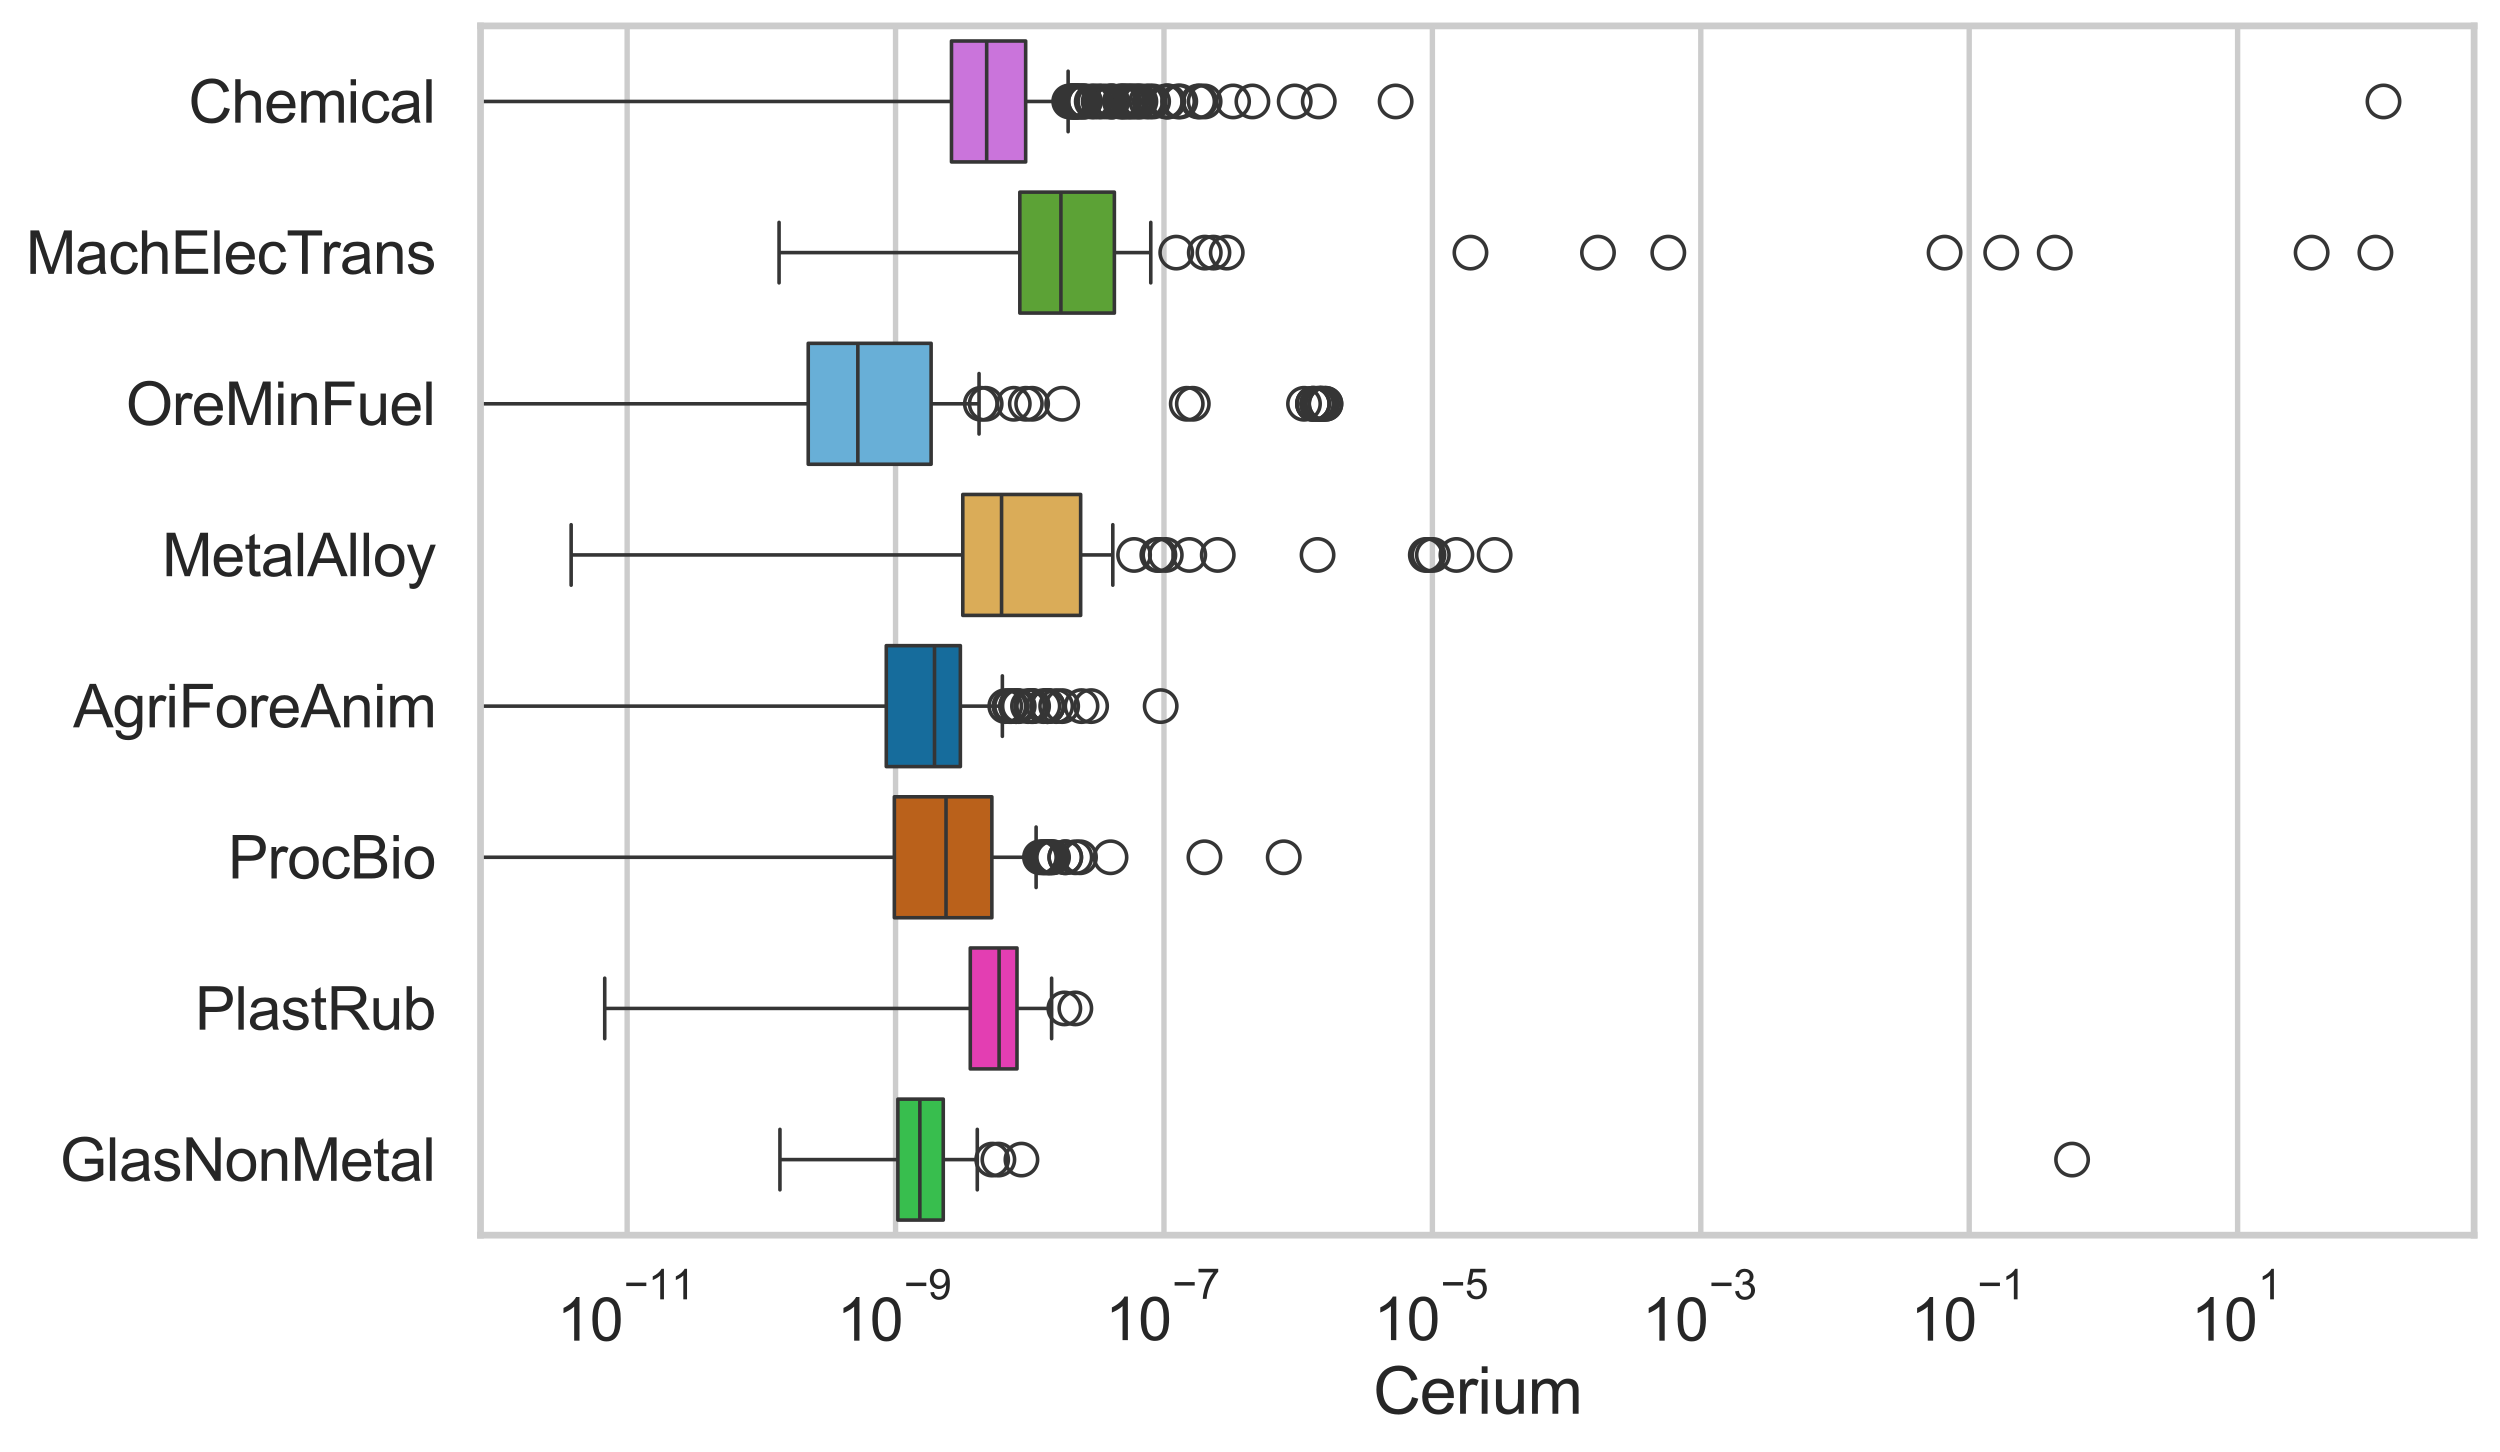 <?xml version="1.0" encoding="utf-8" standalone="no"?>
<!DOCTYPE svg PUBLIC "-//W3C//DTD SVG 1.1//EN"
  "http://www.w3.org/Graphics/SVG/1.1/DTD/svg11.dtd">
<svg xmlns:xlink="http://www.w3.org/1999/xlink" width="695.577pt" height="404.121pt" viewBox="0 0 695.577 404.121" xmlns="http://www.w3.org/2000/svg" version="1.1">
 <defs>
  <style type="text/css">*{stroke-linejoin: round; stroke-linecap: butt}</style>
 </defs>
 <g id="figure_1">
  <g id="patch_1">
   <path d="M 0 404.121 
L 695.577 404.121 
L 695.577 0 
L 0 0 
z
" style="fill: #ffffff"/>
  </g>
  <g id="axes_1">
   <g id="patch_2">
    <path d="M 133.697 343.665 
L 688.377 343.665 
L 688.377 7.2 
L 133.697 7.2 
z
" style="fill: #ffffff"/>
   </g>
   <g id="matplotlib.axis_1">
    <g id="xtick_1">
     <g id="line2d_1">
      <path d="M 174.492 343.665 
L 174.492 7.2 
" clip-path="url(#p39784af6eb)" style="fill: none; stroke: #cccccc; stroke-width: 1.5; stroke-linecap: round"/>
     </g>
     <g id="text_1">
      <!-- $\mathdefault{10^{-11}}$ -->
      <g style="fill: #262626" transform="translate(154.939 373.18) scale(0.165 -0.165)">
       <defs>
        <path id="ArialMT-31" d="M 2384 0 
L 1822 0 
L 1822 3584 
Q 1619 3391 1289 3197 
Q 959 3003 697 2906 
L 697 3450 
Q 1169 3672 1522 3987 
Q 1875 4303 2022 4600 
L 2384 4600 
L 2384 0 
z
" transform="scale(0.016)"/>
        <path id="ArialMT-30" d="M 266 2259 
Q 266 3072 433 3567 
Q 600 4063 929 4331 
Q 1259 4600 1759 4600 
Q 2128 4600 2406 4451 
Q 2684 4303 2865 4023 
Q 3047 3744 3150 3342 
Q 3253 2941 3253 2259 
Q 3253 1453 3087 958 
Q 2922 463 2592 192 
Q 2263 -78 1759 -78 
Q 1097 -78 719 397 
Q 266 969 266 2259 
z
M 844 2259 
Q 844 1131 1108 757 
Q 1372 384 1759 384 
Q 2147 384 2411 759 
Q 2675 1134 2675 2259 
Q 2675 3391 2411 3762 
Q 2147 4134 1753 4134 
Q 1366 4134 1134 3806 
Q 844 3388 844 2259 
z
" transform="scale(0.016)"/>
        <path id="ArialMT-2212" d="M 3381 1997 
L 356 1997 
L 356 2522 
L 3381 2522 
L 3381 1997 
z
" transform="scale(0.016)"/>
       </defs>
       <use xlink:href="#ArialMT-31" transform="translate(0 0.994)"/>
       <use xlink:href="#ArialMT-30" transform="translate(55.615 0.994)"/>
       <use xlink:href="#ArialMT-2212" transform="translate(112.973 70.688) scale(0.7)"/>
       <use xlink:href="#ArialMT-31" transform="translate(153.852 70.688) scale(0.7)"/>
       <use xlink:href="#ArialMT-31" transform="translate(192.782 70.688) scale(0.7)"/>
      </g>
     </g>
    </g>
    <g id="xtick_2">
     <g id="line2d_2">
      <path d="M 249.172 343.665 
L 249.172 7.2 
" clip-path="url(#p39784af6eb)" style="fill: none; stroke: #cccccc; stroke-width: 1.5; stroke-linecap: round"/>
     </g>
     <g id="text_2">
      <!-- $\mathdefault{10^{-9}}$ -->
      <g style="fill: #262626" transform="translate(232.837 373.18) scale(0.165 -0.165)">
       <defs>
        <path id="ArialMT-39" d="M 350 1059 
L 891 1109 
Q 959 728 1153 556 
Q 1347 384 1650 384 
Q 1909 384 2104 503 
Q 2300 622 2425 820 
Q 2550 1019 2634 1356 
Q 2719 1694 2719 2044 
Q 2719 2081 2716 2156 
Q 2547 1888 2255 1720 
Q 1963 1553 1622 1553 
Q 1053 1553 659 1965 
Q 266 2378 266 3053 
Q 266 3750 677 4175 
Q 1088 4600 1706 4600 
Q 2153 4600 2523 4359 
Q 2894 4119 3086 3673 
Q 3278 3228 3278 2384 
Q 3278 1506 3087 986 
Q 2897 466 2520 194 
Q 2144 -78 1638 -78 
Q 1100 -78 759 220 
Q 419 519 350 1059 
z
M 2653 3081 
Q 2653 3566 2395 3850 
Q 2138 4134 1775 4134 
Q 1400 4134 1122 3828 
Q 844 3522 844 3034 
Q 844 2597 1108 2323 
Q 1372 2050 1759 2050 
Q 2150 2050 2401 2323 
Q 2653 2597 2653 3081 
z
" transform="scale(0.016)"/>
       </defs>
       <use xlink:href="#ArialMT-31" transform="translate(0 0.994)"/>
       <use xlink:href="#ArialMT-30" transform="translate(55.615 0.994)"/>
       <use xlink:href="#ArialMT-2212" transform="translate(112.973 70.688) scale(0.7)"/>
       <use xlink:href="#ArialMT-39" transform="translate(153.852 70.688) scale(0.7)"/>
      </g>
     </g>
    </g>
    <g id="xtick_3">
     <g id="line2d_3">
      <path d="M 323.852 343.665 
L 323.852 7.2 
" clip-path="url(#p39784af6eb)" style="fill: none; stroke: #cccccc; stroke-width: 1.5; stroke-linecap: round"/>
     </g>
     <g id="text_3">
      <!-- $\mathdefault{10^{-7}}$ -->
      <g style="fill: #262626" transform="translate(307.517 373.015) scale(0.165 -0.165)">
       <defs>
        <path id="ArialMT-37" d="M 303 3981 
L 303 4522 
L 3269 4522 
L 3269 4084 
Q 2831 3619 2401 2847 
Q 1972 2075 1738 1259 
Q 1569 684 1522 0 
L 944 0 
Q 953 541 1156 1306 
Q 1359 2072 1739 2783 
Q 2119 3494 2547 3981 
L 303 3981 
z
" transform="scale(0.016)"/>
       </defs>
       <use xlink:href="#ArialMT-31" transform="translate(0 0.847)"/>
       <use xlink:href="#ArialMT-30" transform="translate(55.615 0.847)"/>
       <use xlink:href="#ArialMT-2212" transform="translate(112.973 70.541) scale(0.7)"/>
       <use xlink:href="#ArialMT-37" transform="translate(153.852 70.541) scale(0.7)"/>
      </g>
     </g>
    </g>
    <g id="xtick_4">
     <g id="line2d_4">
      <path d="M 398.532 343.665 
L 398.532 7.2 
" clip-path="url(#p39784af6eb)" style="fill: none; stroke: #cccccc; stroke-width: 1.5; stroke-linecap: round"/>
     </g>
     <g id="text_4">
      <!-- $\mathdefault{10^{-5}}$ -->
      <g style="fill: #262626" transform="translate(382.197 373.015) scale(0.165 -0.165)">
       <defs>
        <path id="ArialMT-35" d="M 266 1200 
L 856 1250 
Q 922 819 1161 601 
Q 1400 384 1738 384 
Q 2144 384 2425 690 
Q 2706 997 2706 1503 
Q 2706 1984 2436 2262 
Q 2166 2541 1728 2541 
Q 1456 2541 1237 2417 
Q 1019 2294 894 2097 
L 366 2166 
L 809 4519 
L 3088 4519 
L 3088 3981 
L 1259 3981 
L 1013 2750 
Q 1425 3038 1878 3038 
Q 2478 3038 2890 2622 
Q 3303 2206 3303 1553 
Q 3303 931 2941 478 
Q 2500 -78 1738 -78 
Q 1113 -78 717 272 
Q 322 622 266 1200 
z
" transform="scale(0.016)"/>
       </defs>
       <use xlink:href="#ArialMT-31" transform="translate(0 0.88)"/>
       <use xlink:href="#ArialMT-30" transform="translate(55.615 0.88)"/>
       <use xlink:href="#ArialMT-2212" transform="translate(112.973 70.573) scale(0.7)"/>
       <use xlink:href="#ArialMT-35" transform="translate(153.852 70.573) scale(0.7)"/>
      </g>
     </g>
    </g>
    <g id="xtick_5">
     <g id="line2d_5">
      <path d="M 473.212 343.665 
L 473.212 7.2 
" clip-path="url(#p39784af6eb)" style="fill: none; stroke: #cccccc; stroke-width: 1.5; stroke-linecap: round"/>
     </g>
     <g id="text_5">
      <!-- $\mathdefault{10^{-3}}$ -->
      <g style="fill: #262626" transform="translate(456.877 373.18) scale(0.165 -0.165)">
       <defs>
        <path id="ArialMT-33" d="M 269 1209 
L 831 1284 
Q 928 806 1161 595 
Q 1394 384 1728 384 
Q 2125 384 2398 659 
Q 2672 934 2672 1341 
Q 2672 1728 2419 1979 
Q 2166 2231 1775 2231 
Q 1616 2231 1378 2169 
L 1441 2663 
Q 1497 2656 1531 2656 
Q 1891 2656 2178 2843 
Q 2466 3031 2466 3422 
Q 2466 3731 2256 3934 
Q 2047 4138 1716 4138 
Q 1388 4138 1169 3931 
Q 950 3725 888 3313 
L 325 3413 
Q 428 3978 793 4289 
Q 1159 4600 1703 4600 
Q 2078 4600 2393 4439 
Q 2709 4278 2876 4000 
Q 3044 3722 3044 3409 
Q 3044 3113 2884 2869 
Q 2725 2625 2413 2481 
Q 2819 2388 3044 2092 
Q 3269 1797 3269 1353 
Q 3269 753 2831 336 
Q 2394 -81 1725 -81 
Q 1122 -81 723 278 
Q 325 638 269 1209 
z
" transform="scale(0.016)"/>
       </defs>
       <use xlink:href="#ArialMT-31" transform="translate(0 0.994)"/>
       <use xlink:href="#ArialMT-30" transform="translate(55.615 0.994)"/>
       <use xlink:href="#ArialMT-2212" transform="translate(112.973 70.688) scale(0.7)"/>
       <use xlink:href="#ArialMT-33" transform="translate(153.852 70.688) scale(0.7)"/>
      </g>
     </g>
    </g>
    <g id="xtick_6">
     <g id="line2d_6">
      <path d="M 547.892 343.665 
L 547.892 7.2 
" clip-path="url(#p39784af6eb)" style="fill: none; stroke: #cccccc; stroke-width: 1.5; stroke-linecap: round"/>
     </g>
     <g id="text_6">
      <!-- $\mathdefault{10^{-1}}$ -->
      <g style="fill: #262626" transform="translate(531.557 373.18) scale(0.165 -0.165)">
       <use xlink:href="#ArialMT-31" transform="translate(0 0.994)"/>
       <use xlink:href="#ArialMT-30" transform="translate(55.615 0.994)"/>
       <use xlink:href="#ArialMT-2212" transform="translate(112.973 70.688) scale(0.7)"/>
       <use xlink:href="#ArialMT-31" transform="translate(153.852 70.688) scale(0.7)"/>
      </g>
     </g>
    </g>
    <g id="xtick_7">
     <g id="line2d_7">
      <path d="M 622.572 343.665 
L 622.572 7.2 
" clip-path="url(#p39784af6eb)" style="fill: none; stroke: #cccccc; stroke-width: 1.5; stroke-linecap: round"/>
     </g>
     <g id="text_7">
      <!-- $\mathdefault{10^{1}}$ -->
      <g style="fill: #262626" transform="translate(609.62 373.18) scale(0.165 -0.165)">
       <use xlink:href="#ArialMT-31" transform="translate(0 0.994)"/>
       <use xlink:href="#ArialMT-30" transform="translate(55.615 0.994)"/>
       <use xlink:href="#ArialMT-31" transform="translate(112.973 70.688) scale(0.7)"/>
      </g>
     </g>
    </g>
    <g id="text_8">
     <!-- Cerium -->
     <g style="fill: #262626" transform="translate(382.034 393.344) scale(0.18 -0.18)">
      <defs>
       <path id="ArialMT-43" d="M 3763 1606 
L 4369 1453 
Q 4178 706 3683 314 
Q 3188 -78 2472 -78 
Q 1731 -78 1267 223 
Q 803 525 561 1097 
Q 319 1669 319 2325 
Q 319 3041 592 3573 
Q 866 4106 1370 4382 
Q 1875 4659 2481 4659 
Q 3169 4659 3637 4309 
Q 4106 3959 4291 3325 
L 3694 3184 
Q 3534 3684 3231 3912 
Q 2928 4141 2469 4141 
Q 1941 4141 1586 3887 
Q 1231 3634 1087 3207 
Q 944 2781 944 2328 
Q 944 1744 1114 1308 
Q 1284 872 1643 656 
Q 2003 441 2422 441 
Q 2931 441 3284 734 
Q 3638 1028 3763 1606 
z
" transform="scale(0.016)"/>
       <path id="ArialMT-65" d="M 2694 1069 
L 3275 997 
Q 3138 488 2766 206 
Q 2394 -75 1816 -75 
Q 1088 -75 661 373 
Q 234 822 234 1631 
Q 234 2469 665 2931 
Q 1097 3394 1784 3394 
Q 2450 3394 2872 2941 
Q 3294 2488 3294 1666 
Q 3294 1616 3291 1516 
L 816 1516 
Q 847 969 1125 678 
Q 1403 388 1819 388 
Q 2128 388 2347 550 
Q 2566 713 2694 1069 
z
M 847 1978 
L 2700 1978 
Q 2663 2397 2488 2606 
Q 2219 2931 1791 2931 
Q 1403 2931 1139 2672 
Q 875 2413 847 1978 
z
" transform="scale(0.016)"/>
       <path id="ArialMT-72" d="M 416 0 
L 416 3319 
L 922 3319 
L 922 2816 
Q 1116 3169 1280 3281 
Q 1444 3394 1641 3394 
Q 1925 3394 2219 3213 
L 2025 2691 
Q 1819 2813 1613 2813 
Q 1428 2813 1281 2702 
Q 1134 2591 1072 2394 
Q 978 2094 978 1738 
L 978 0 
L 416 0 
z
" transform="scale(0.016)"/>
       <path id="ArialMT-69" d="M 425 3934 
L 425 4581 
L 988 4581 
L 988 3934 
L 425 3934 
z
M 425 0 
L 425 3319 
L 988 3319 
L 988 0 
L 425 0 
z
" transform="scale(0.016)"/>
       <path id="ArialMT-75" d="M 2597 0 
L 2597 488 
Q 2209 -75 1544 -75 
Q 1250 -75 995 37 
Q 741 150 617 320 
Q 494 491 444 738 
Q 409 903 409 1263 
L 409 3319 
L 972 3319 
L 972 1478 
Q 972 1038 1006 884 
Q 1059 663 1231 536 
Q 1403 409 1656 409 
Q 1909 409 2131 539 
Q 2353 669 2445 892 
Q 2538 1116 2538 1541 
L 2538 3319 
L 3100 3319 
L 3100 0 
L 2597 0 
z
" transform="scale(0.016)"/>
       <path id="ArialMT-6d" d="M 422 0 
L 422 3319 
L 925 3319 
L 925 2853 
Q 1081 3097 1340 3245 
Q 1600 3394 1931 3394 
Q 2300 3394 2536 3241 
Q 2772 3088 2869 2813 
Q 3263 3394 3894 3394 
Q 4388 3394 4653 3120 
Q 4919 2847 4919 2278 
L 4919 0 
L 4359 0 
L 4359 2091 
Q 4359 2428 4304 2576 
Q 4250 2725 4106 2815 
Q 3963 2906 3769 2906 
Q 3419 2906 3187 2673 
Q 2956 2441 2956 1928 
L 2956 0 
L 2394 0 
L 2394 2156 
Q 2394 2531 2256 2718 
Q 2119 2906 1806 2906 
Q 1569 2906 1367 2781 
Q 1166 2656 1075 2415 
Q 984 2175 984 1722 
L 984 0 
L 422 0 
z
" transform="scale(0.016)"/>
      </defs>
      <use xlink:href="#ArialMT-43"/>
      <use xlink:href="#ArialMT-65" transform="translate(72.217 0)"/>
      <use xlink:href="#ArialMT-72" transform="translate(127.832 0)"/>
      <use xlink:href="#ArialMT-69" transform="translate(161.133 0)"/>
      <use xlink:href="#ArialMT-75" transform="translate(183.35 0)"/>
      <use xlink:href="#ArialMT-6d" transform="translate(238.965 0)"/>
     </g>
    </g>
   </g>
   <g id="matplotlib.axis_2">
    <g id="ytick_1">
     <g id="text_9">
      <!-- Chemical -->
      <g style="fill: #262626" transform="translate(52.428 34.134) scale(0.165 -0.165)">
       <defs>
        <path id="ArialMT-68" d="M 422 0 
L 422 4581 
L 984 4581 
L 984 2938 
Q 1378 3394 1978 3394 
Q 2347 3394 2619 3248 
Q 2891 3103 3008 2847 
Q 3125 2591 3125 2103 
L 3125 0 
L 2563 0 
L 2563 2103 
Q 2563 2525 2380 2717 
Q 2197 2909 1863 2909 
Q 1613 2909 1392 2779 
Q 1172 2650 1078 2428 
Q 984 2206 984 1816 
L 984 0 
L 422 0 
z
" transform="scale(0.016)"/>
        <path id="ArialMT-63" d="M 2588 1216 
L 3141 1144 
Q 3050 572 2676 248 
Q 2303 -75 1759 -75 
Q 1078 -75 664 370 
Q 250 816 250 1647 
Q 250 2184 428 2587 
Q 606 2991 970 3192 
Q 1334 3394 1763 3394 
Q 2303 3394 2647 3120 
Q 2991 2847 3088 2344 
L 2541 2259 
Q 2463 2594 2264 2762 
Q 2066 2931 1784 2931 
Q 1359 2931 1093 2626 
Q 828 2322 828 1663 
Q 828 994 1084 691 
Q 1341 388 1753 388 
Q 2084 388 2306 591 
Q 2528 794 2588 1216 
z
" transform="scale(0.016)"/>
        <path id="ArialMT-61" d="M 2588 409 
Q 2275 144 1986 34 
Q 1697 -75 1366 -75 
Q 819 -75 525 192 
Q 231 459 231 875 
Q 231 1119 342 1320 
Q 453 1522 633 1644 
Q 813 1766 1038 1828 
Q 1203 1872 1538 1913 
Q 2219 1994 2541 2106 
Q 2544 2222 2544 2253 
Q 2544 2597 2384 2738 
Q 2169 2928 1744 2928 
Q 1347 2928 1158 2789 
Q 969 2650 878 2297 
L 328 2372 
Q 403 2725 575 2942 
Q 747 3159 1072 3276 
Q 1397 3394 1825 3394 
Q 2250 3394 2515 3294 
Q 2781 3194 2906 3042 
Q 3031 2891 3081 2659 
Q 3109 2516 3109 2141 
L 3109 1391 
Q 3109 606 3145 398 
Q 3181 191 3288 0 
L 2700 0 
Q 2613 175 2588 409 
z
M 2541 1666 
Q 2234 1541 1622 1453 
Q 1275 1403 1131 1340 
Q 988 1278 909 1158 
Q 831 1038 831 891 
Q 831 666 1001 516 
Q 1172 366 1500 366 
Q 1825 366 2078 508 
Q 2331 650 2450 897 
Q 2541 1088 2541 1459 
L 2541 1666 
z
" transform="scale(0.016)"/>
        <path id="ArialMT-6c" d="M 409 0 
L 409 4581 
L 972 4581 
L 972 0 
L 409 0 
z
" transform="scale(0.016)"/>
       </defs>
       <use xlink:href="#ArialMT-43"/>
       <use xlink:href="#ArialMT-68" transform="translate(72.217 0)"/>
       <use xlink:href="#ArialMT-65" transform="translate(127.832 0)"/>
       <use xlink:href="#ArialMT-6d" transform="translate(183.447 0)"/>
       <use xlink:href="#ArialMT-69" transform="translate(266.748 0)"/>
       <use xlink:href="#ArialMT-63" transform="translate(288.965 0)"/>
       <use xlink:href="#ArialMT-61" transform="translate(338.965 0)"/>
       <use xlink:href="#ArialMT-6c" transform="translate(394.58 0)"/>
      </g>
     </g>
    </g>
    <g id="ytick_2">
     <g id="text_10">
      <!-- MachElecTrans -->
      <g style="fill: #262626" transform="translate(7.2 76.192) scale(0.165 -0.165)">
       <defs>
        <path id="ArialMT-4d" d="M 475 0 
L 475 4581 
L 1388 4581 
L 2472 1338 
Q 2622 884 2691 659 
Q 2769 909 2934 1394 
L 4031 4581 
L 4847 4581 
L 4847 0 
L 4263 0 
L 4263 3834 
L 2931 0 
L 2384 0 
L 1059 3900 
L 1059 0 
L 475 0 
z
" transform="scale(0.016)"/>
        <path id="ArialMT-45" d="M 506 0 
L 506 4581 
L 3819 4581 
L 3819 4041 
L 1113 4041 
L 1113 2638 
L 3647 2638 
L 3647 2100 
L 1113 2100 
L 1113 541 
L 3925 541 
L 3925 0 
L 506 0 
z
" transform="scale(0.016)"/>
        <path id="ArialMT-54" d="M 1659 0 
L 1659 4041 
L 150 4041 
L 150 4581 
L 3781 4581 
L 3781 4041 
L 2266 4041 
L 2266 0 
L 1659 0 
z
" transform="scale(0.016)"/>
        <path id="ArialMT-6e" d="M 422 0 
L 422 3319 
L 928 3319 
L 928 2847 
Q 1294 3394 1984 3394 
Q 2284 3394 2536 3286 
Q 2788 3178 2913 3003 
Q 3038 2828 3088 2588 
Q 3119 2431 3119 2041 
L 3119 0 
L 2556 0 
L 2556 2019 
Q 2556 2363 2490 2533 
Q 2425 2703 2258 2804 
Q 2091 2906 1866 2906 
Q 1506 2906 1245 2678 
Q 984 2450 984 1813 
L 984 0 
L 422 0 
z
" transform="scale(0.016)"/>
        <path id="ArialMT-73" d="M 197 991 
L 753 1078 
Q 800 744 1014 566 
Q 1228 388 1613 388 
Q 2000 388 2187 545 
Q 2375 703 2375 916 
Q 2375 1106 2209 1216 
Q 2094 1291 1634 1406 
Q 1016 1563 777 1677 
Q 538 1791 414 1992 
Q 291 2194 291 2438 
Q 291 2659 392 2848 
Q 494 3038 669 3163 
Q 800 3259 1026 3326 
Q 1253 3394 1513 3394 
Q 1903 3394 2198 3281 
Q 2494 3169 2634 2976 
Q 2775 2784 2828 2463 
L 2278 2388 
Q 2241 2644 2061 2787 
Q 1881 2931 1553 2931 
Q 1166 2931 1000 2803 
Q 834 2675 834 2503 
Q 834 2394 903 2306 
Q 972 2216 1119 2156 
Q 1203 2125 1616 2013 
Q 2213 1853 2448 1751 
Q 2684 1650 2818 1456 
Q 2953 1263 2953 975 
Q 2953 694 2789 445 
Q 2625 197 2315 61 
Q 2006 -75 1616 -75 
Q 969 -75 630 194 
Q 291 463 197 991 
z
" transform="scale(0.016)"/>
       </defs>
       <use xlink:href="#ArialMT-4d"/>
       <use xlink:href="#ArialMT-61" transform="translate(83.301 0)"/>
       <use xlink:href="#ArialMT-63" transform="translate(138.916 0)"/>
       <use xlink:href="#ArialMT-68" transform="translate(188.916 0)"/>
       <use xlink:href="#ArialMT-45" transform="translate(244.531 0)"/>
       <use xlink:href="#ArialMT-6c" transform="translate(311.23 0)"/>
       <use xlink:href="#ArialMT-65" transform="translate(333.447 0)"/>
       <use xlink:href="#ArialMT-63" transform="translate(389.062 0)"/>
       <use xlink:href="#ArialMT-54" transform="translate(439.062 0)"/>
       <use xlink:href="#ArialMT-72" transform="translate(496.396 0)"/>
       <use xlink:href="#ArialMT-61" transform="translate(529.697 0)"/>
       <use xlink:href="#ArialMT-6e" transform="translate(585.312 0)"/>
       <use xlink:href="#ArialMT-73" transform="translate(640.928 0)"/>
      </g>
     </g>
    </g>
    <g id="ytick_3">
     <g id="text_11">
      <!-- OreMinFuel -->
      <g style="fill: #262626" transform="translate(35.013 118.25) scale(0.165 -0.165)">
       <defs>
        <path id="ArialMT-4f" d="M 309 2231 
Q 309 3372 921 4017 
Q 1534 4663 2503 4663 
Q 3138 4663 3647 4359 
Q 4156 4056 4423 3514 
Q 4691 2972 4691 2284 
Q 4691 1588 4409 1038 
Q 4128 488 3612 205 
Q 3097 -78 2500 -78 
Q 1853 -78 1343 234 
Q 834 547 571 1087 
Q 309 1628 309 2231 
z
M 934 2222 
Q 934 1394 1379 917 
Q 1825 441 2497 441 
Q 3181 441 3623 922 
Q 4066 1403 4066 2288 
Q 4066 2847 3877 3264 
Q 3688 3681 3323 3911 
Q 2959 4141 2506 4141 
Q 1863 4141 1398 3698 
Q 934 3256 934 2222 
z
" transform="scale(0.016)"/>
        <path id="ArialMT-46" d="M 525 0 
L 525 4581 
L 3616 4581 
L 3616 4041 
L 1131 4041 
L 1131 2622 
L 3281 2622 
L 3281 2081 
L 1131 2081 
L 1131 0 
L 525 0 
z
" transform="scale(0.016)"/>
       </defs>
       <use xlink:href="#ArialMT-4f"/>
       <use xlink:href="#ArialMT-72" transform="translate(77.783 0)"/>
       <use xlink:href="#ArialMT-65" transform="translate(111.084 0)"/>
       <use xlink:href="#ArialMT-4d" transform="translate(166.699 0)"/>
       <use xlink:href="#ArialMT-69" transform="translate(250 0)"/>
       <use xlink:href="#ArialMT-6e" transform="translate(272.217 0)"/>
       <use xlink:href="#ArialMT-46" transform="translate(327.832 0)"/>
       <use xlink:href="#ArialMT-75" transform="translate(388.916 0)"/>
       <use xlink:href="#ArialMT-65" transform="translate(444.531 0)"/>
       <use xlink:href="#ArialMT-6c" transform="translate(500.146 0)"/>
      </g>
     </g>
    </g>
    <g id="ytick_4">
     <g id="text_12">
      <!-- MetalAlloy -->
      <g style="fill: #262626" transform="translate(45.088 160.308) scale(0.165 -0.165)">
       <defs>
        <path id="ArialMT-74" d="M 1650 503 
L 1731 6 
Q 1494 -44 1306 -44 
Q 1000 -44 831 53 
Q 663 150 594 308 
Q 525 466 525 972 
L 525 2881 
L 113 2881 
L 113 3319 
L 525 3319 
L 525 4141 
L 1084 4478 
L 1084 3319 
L 1650 3319 
L 1650 2881 
L 1084 2881 
L 1084 941 
Q 1084 700 1114 631 
Q 1144 563 1211 522 
Q 1278 481 1403 481 
Q 1497 481 1650 503 
z
" transform="scale(0.016)"/>
        <path id="ArialMT-41" d="M -9 0 
L 1750 4581 
L 2403 4581 
L 4278 0 
L 3588 0 
L 3053 1388 
L 1138 1388 
L 634 0 
L -9 0 
z
M 1313 1881 
L 2866 1881 
L 2388 3150 
Q 2169 3728 2063 4100 
Q 1975 3659 1816 3225 
L 1313 1881 
z
" transform="scale(0.016)"/>
        <path id="ArialMT-6f" d="M 213 1659 
Q 213 2581 725 3025 
Q 1153 3394 1769 3394 
Q 2453 3394 2887 2945 
Q 3322 2497 3322 1706 
Q 3322 1066 3130 698 
Q 2938 331 2570 128 
Q 2203 -75 1769 -75 
Q 1072 -75 642 372 
Q 213 819 213 1659 
z
M 791 1659 
Q 791 1022 1069 705 
Q 1347 388 1769 388 
Q 2188 388 2466 706 
Q 2744 1025 2744 1678 
Q 2744 2294 2464 2611 
Q 2184 2928 1769 2928 
Q 1347 2928 1069 2612 
Q 791 2297 791 1659 
z
" transform="scale(0.016)"/>
        <path id="ArialMT-79" d="M 397 -1278 
L 334 -750 
Q 519 -800 656 -800 
Q 844 -800 956 -737 
Q 1069 -675 1141 -563 
Q 1194 -478 1313 -144 
Q 1328 -97 1363 -6 
L 103 3319 
L 709 3319 
L 1400 1397 
Q 1534 1031 1641 628 
Q 1738 1016 1872 1384 
L 2581 3319 
L 3144 3319 
L 1881 -56 
Q 1678 -603 1566 -809 
Q 1416 -1088 1222 -1217 
Q 1028 -1347 759 -1347 
Q 597 -1347 397 -1278 
z
" transform="scale(0.016)"/>
       </defs>
       <use xlink:href="#ArialMT-4d"/>
       <use xlink:href="#ArialMT-65" transform="translate(83.301 0)"/>
       <use xlink:href="#ArialMT-74" transform="translate(138.916 0)"/>
       <use xlink:href="#ArialMT-61" transform="translate(166.699 0)"/>
       <use xlink:href="#ArialMT-6c" transform="translate(222.314 0)"/>
       <use xlink:href="#ArialMT-41" transform="translate(244.531 0)"/>
       <use xlink:href="#ArialMT-6c" transform="translate(311.23 0)"/>
       <use xlink:href="#ArialMT-6c" transform="translate(333.447 0)"/>
       <use xlink:href="#ArialMT-6f" transform="translate(355.664 0)"/>
       <use xlink:href="#ArialMT-79" transform="translate(411.279 0)"/>
      </g>
     </g>
    </g>
    <g id="ytick_5">
     <g id="text_13">
      <!-- AgriForeAnim -->
      <g style="fill: #262626" transform="translate(20.341 202.366) scale(0.165 -0.165)">
       <defs>
        <path id="ArialMT-67" d="M 319 -275 
L 866 -356 
Q 900 -609 1056 -725 
Q 1266 -881 1628 -881 
Q 2019 -881 2231 -725 
Q 2444 -569 2519 -288 
Q 2563 -116 2559 434 
Q 2191 0 1641 0 
Q 956 0 581 494 
Q 206 988 206 1678 
Q 206 2153 378 2554 
Q 550 2956 876 3175 
Q 1203 3394 1644 3394 
Q 2231 3394 2613 2919 
L 2613 3319 
L 3131 3319 
L 3131 450 
Q 3131 -325 2973 -648 
Q 2816 -972 2473 -1159 
Q 2131 -1347 1631 -1347 
Q 1038 -1347 672 -1080 
Q 306 -813 319 -275 
z
M 784 1719 
Q 784 1066 1043 766 
Q 1303 466 1694 466 
Q 2081 466 2343 764 
Q 2606 1063 2606 1700 
Q 2606 2309 2336 2618 
Q 2066 2928 1684 2928 
Q 1309 2928 1046 2623 
Q 784 2319 784 1719 
z
" transform="scale(0.016)"/>
       </defs>
       <use xlink:href="#ArialMT-41"/>
       <use xlink:href="#ArialMT-67" transform="translate(66.699 0)"/>
       <use xlink:href="#ArialMT-72" transform="translate(122.314 0)"/>
       <use xlink:href="#ArialMT-69" transform="translate(155.615 0)"/>
       <use xlink:href="#ArialMT-46" transform="translate(177.832 0)"/>
       <use xlink:href="#ArialMT-6f" transform="translate(238.916 0)"/>
       <use xlink:href="#ArialMT-72" transform="translate(294.531 0)"/>
       <use xlink:href="#ArialMT-65" transform="translate(327.832 0)"/>
       <use xlink:href="#ArialMT-41" transform="translate(383.447 0)"/>
       <use xlink:href="#ArialMT-6e" transform="translate(450.146 0)"/>
       <use xlink:href="#ArialMT-69" transform="translate(505.762 0)"/>
       <use xlink:href="#ArialMT-6d" transform="translate(527.979 0)"/>
      </g>
     </g>
    </g>
    <g id="ytick_6">
     <g id="text_14">
      <!-- ProcBio -->
      <g style="fill: #262626" transform="translate(63.424 244.425) scale(0.165 -0.165)">
       <defs>
        <path id="ArialMT-50" d="M 494 0 
L 494 4581 
L 2222 4581 
Q 2678 4581 2919 4538 
Q 3256 4481 3484 4323 
Q 3713 4166 3852 3881 
Q 3991 3597 3991 3256 
Q 3991 2672 3619 2267 
Q 3247 1863 2275 1863 
L 1100 1863 
L 1100 0 
L 494 0 
z
M 1100 2403 
L 2284 2403 
Q 2872 2403 3119 2622 
Q 3366 2841 3366 3238 
Q 3366 3525 3220 3729 
Q 3075 3934 2838 4000 
Q 2684 4041 2272 4041 
L 1100 4041 
L 1100 2403 
z
" transform="scale(0.016)"/>
        <path id="ArialMT-42" d="M 469 0 
L 469 4581 
L 2188 4581 
Q 2713 4581 3030 4442 
Q 3347 4303 3526 4014 
Q 3706 3725 3706 3409 
Q 3706 3116 3547 2856 
Q 3388 2597 3066 2438 
Q 3481 2316 3704 2022 
Q 3928 1728 3928 1328 
Q 3928 1006 3792 729 
Q 3656 453 3456 303 
Q 3256 153 2954 76 
Q 2653 0 2216 0 
L 469 0 
z
M 1075 2656 
L 2066 2656 
Q 2469 2656 2644 2709 
Q 2875 2778 2992 2937 
Q 3109 3097 3109 3338 
Q 3109 3566 3000 3739 
Q 2891 3913 2687 3977 
Q 2484 4041 1991 4041 
L 1075 4041 
L 1075 2656 
z
M 1075 541 
L 2216 541 
Q 2509 541 2628 563 
Q 2838 600 2978 687 
Q 3119 775 3209 942 
Q 3300 1109 3300 1328 
Q 3300 1584 3169 1773 
Q 3038 1963 2805 2039 
Q 2572 2116 2134 2116 
L 1075 2116 
L 1075 541 
z
" transform="scale(0.016)"/>
       </defs>
       <use xlink:href="#ArialMT-50"/>
       <use xlink:href="#ArialMT-72" transform="translate(66.699 0)"/>
       <use xlink:href="#ArialMT-6f" transform="translate(100 0)"/>
       <use xlink:href="#ArialMT-63" transform="translate(155.615 0)"/>
       <use xlink:href="#ArialMT-42" transform="translate(205.615 0)"/>
       <use xlink:href="#ArialMT-69" transform="translate(272.314 0)"/>
       <use xlink:href="#ArialMT-6f" transform="translate(294.531 0)"/>
      </g>
     </g>
    </g>
    <g id="ytick_7">
     <g id="text_15">
      <!-- PlastRub -->
      <g style="fill: #262626" transform="translate(54.248 286.483) scale(0.165 -0.165)">
       <defs>
        <path id="ArialMT-52" d="M 503 0 
L 503 4581 
L 2534 4581 
Q 3147 4581 3465 4457 
Q 3784 4334 3975 4021 
Q 4166 3709 4166 3331 
Q 4166 2844 3850 2509 
Q 3534 2175 2875 2084 
Q 3116 1969 3241 1856 
Q 3506 1613 3744 1247 
L 4541 0 
L 3778 0 
L 3172 953 
Q 2906 1366 2734 1584 
Q 2563 1803 2427 1890 
Q 2291 1978 2150 2013 
Q 2047 2034 1813 2034 
L 1109 2034 
L 1109 0 
L 503 0 
z
M 1109 2559 
L 2413 2559 
Q 2828 2559 3062 2645 
Q 3297 2731 3419 2920 
Q 3541 3109 3541 3331 
Q 3541 3656 3305 3865 
Q 3069 4075 2559 4075 
L 1109 4075 
L 1109 2559 
z
" transform="scale(0.016)"/>
        <path id="ArialMT-62" d="M 941 0 
L 419 0 
L 419 4581 
L 981 4581 
L 981 2947 
Q 1338 3394 1891 3394 
Q 2197 3394 2470 3270 
Q 2744 3147 2920 2923 
Q 3097 2700 3197 2384 
Q 3297 2069 3297 1709 
Q 3297 856 2875 390 
Q 2453 -75 1863 -75 
Q 1275 -75 941 416 
L 941 0 
z
M 934 1684 
Q 934 1088 1097 822 
Q 1363 388 1816 388 
Q 2184 388 2453 708 
Q 2722 1028 2722 1663 
Q 2722 2313 2464 2622 
Q 2206 2931 1841 2931 
Q 1472 2931 1203 2611 
Q 934 2291 934 1684 
z
" transform="scale(0.016)"/>
       </defs>
       <use xlink:href="#ArialMT-50"/>
       <use xlink:href="#ArialMT-6c" transform="translate(66.699 0)"/>
       <use xlink:href="#ArialMT-61" transform="translate(88.916 0)"/>
       <use xlink:href="#ArialMT-73" transform="translate(144.531 0)"/>
       <use xlink:href="#ArialMT-74" transform="translate(194.531 0)"/>
       <use xlink:href="#ArialMT-52" transform="translate(222.314 0)"/>
       <use xlink:href="#ArialMT-75" transform="translate(294.531 0)"/>
       <use xlink:href="#ArialMT-62" transform="translate(350.146 0)"/>
      </g>
     </g>
    </g>
    <g id="ytick_8">
     <g id="text_16">
      <!-- GlasNonMetal -->
      <g style="fill: #262626" transform="translate(16.659 328.541) scale(0.165 -0.165)">
       <defs>
        <path id="ArialMT-47" d="M 2638 1797 
L 2638 2334 
L 4578 2338 
L 4578 638 
Q 4131 281 3656 101 
Q 3181 -78 2681 -78 
Q 2006 -78 1454 211 
Q 903 500 622 1047 
Q 341 1594 341 2269 
Q 341 2938 620 3517 
Q 900 4097 1425 4378 
Q 1950 4659 2634 4659 
Q 3131 4659 3532 4498 
Q 3934 4338 4162 4050 
Q 4391 3763 4509 3300 
L 3963 3150 
Q 3859 3500 3706 3700 
Q 3553 3900 3268 4020 
Q 2984 4141 2638 4141 
Q 2222 4141 1919 4014 
Q 1616 3888 1430 3681 
Q 1244 3475 1141 3228 
Q 966 2803 966 2306 
Q 966 1694 1177 1281 
Q 1388 869 1791 669 
Q 2194 469 2647 469 
Q 3041 469 3416 620 
Q 3791 772 3984 944 
L 3984 1797 
L 2638 1797 
z
" transform="scale(0.016)"/>
        <path id="ArialMT-4e" d="M 488 0 
L 488 4581 
L 1109 4581 
L 3516 984 
L 3516 4581 
L 4097 4581 
L 4097 0 
L 3475 0 
L 1069 3600 
L 1069 0 
L 488 0 
z
" transform="scale(0.016)"/>
       </defs>
       <use xlink:href="#ArialMT-47"/>
       <use xlink:href="#ArialMT-6c" transform="translate(77.783 0)"/>
       <use xlink:href="#ArialMT-61" transform="translate(100 0)"/>
       <use xlink:href="#ArialMT-73" transform="translate(155.615 0)"/>
       <use xlink:href="#ArialMT-4e" transform="translate(205.615 0)"/>
       <use xlink:href="#ArialMT-6f" transform="translate(277.832 0)"/>
       <use xlink:href="#ArialMT-6e" transform="translate(333.447 0)"/>
       <use xlink:href="#ArialMT-4d" transform="translate(389.062 0)"/>
       <use xlink:href="#ArialMT-65" transform="translate(472.363 0)"/>
       <use xlink:href="#ArialMT-74" transform="translate(527.979 0)"/>
       <use xlink:href="#ArialMT-61" transform="translate(555.762 0)"/>
       <use xlink:href="#ArialMT-6c" transform="translate(611.377 0)"/>
      </g>
     </g>
    </g>
   </g>
   <g id="patch_3">
    <path d="M 264.732 11.406 
L 264.732 45.052 
L 285.371 45.052 
L 285.371 11.406 
L 264.732 11.406 
z
" clip-path="url(#p39784af6eb)" style="fill: #ca74db; stroke: #353535; stroke-linejoin: miter"/>
   </g>
   <g id="line2d_8">
    <path d="M 264.732 28.229 
L -1 28.229 
" clip-path="url(#p39784af6eb)" style="fill: none; stroke: #353535"/>
   </g>
   <g id="line2d_9">
    <path d="M 285.371 28.229 
L 297.185 28.229 
" clip-path="url(#p39784af6eb)" style="fill: none; stroke: #353535"/>
   </g>
   <g id="line2d_10">
    <path clip-path="url(#p39784af6eb)" style="fill: none; stroke: #353535; stroke-linecap: round"/>
   </g>
   <g id="line2d_11">
    <path d="M 297.185 19.817 
L 297.185 36.641 
" clip-path="url(#p39784af6eb)" style="fill: none; stroke: #353535; stroke-linecap: round"/>
   </g>
   <g id="line2d_12">
    <defs>
     <path id="m9e3e70e45d" d="M 0 4.5 
C 1.193 4.5 2.338 4.026 3.182 3.182 
C 4.026 2.338 4.5 1.193 4.5 0 
C 4.5 -1.193 4.026 -2.338 3.182 -3.182 
C 2.338 -4.026 1.193 -4.5 0 -4.5 
C -1.193 -4.5 -2.338 -4.026 -3.182 -3.182 
C -4.026 -2.338 -4.5 -1.193 -4.5 0 
C -4.5 1.193 -4.026 2.338 -3.182 3.182 
C -2.338 4.026 -1.193 4.5 0 4.5 
z
" style="stroke: #353535"/>
    </defs>
    <g clip-path="url(#p39784af6eb)">
     <use xlink:href="#m9e3e70e45d" x="333.373" y="28.229" style="fill-opacity: 0; stroke: #353535"/>
     <use xlink:href="#m9e3e70e45d" x="333.841" y="28.229" style="fill-opacity: 0; stroke: #353535"/>
     <use xlink:href="#m9e3e70e45d" x="324.768" y="28.229" style="fill-opacity: 0; stroke: #353535"/>
     <use xlink:href="#m9e3e70e45d" x="309.19" y="28.229" style="fill-opacity: 0; stroke: #353535"/>
     <use xlink:href="#m9e3e70e45d" x="299.296" y="28.229" style="fill-opacity: 0; stroke: #353535"/>
     <use xlink:href="#m9e3e70e45d" x="301.053" y="28.229" style="fill-opacity: 0; stroke: #353535"/>
     <use xlink:href="#m9e3e70e45d" x="324.382" y="28.229" style="fill-opacity: 0; stroke: #353535"/>
     <use xlink:href="#m9e3e70e45d" x="306.535" y="28.229" style="fill-opacity: 0; stroke: #353535"/>
     <use xlink:href="#m9e3e70e45d" x="300.465" y="28.229" style="fill-opacity: 0; stroke: #353535"/>
     <use xlink:href="#m9e3e70e45d" x="388.309" y="28.229" style="fill-opacity: 0; stroke: #353535"/>
     <use xlink:href="#m9e3e70e45d" x="301.808" y="28.229" style="fill-opacity: 0; stroke: #353535"/>
     <use xlink:href="#m9e3e70e45d" x="343.083" y="28.229" style="fill-opacity: 0; stroke: #353535"/>
     <use xlink:href="#m9e3e70e45d" x="317.292" y="28.229" style="fill-opacity: 0; stroke: #353535"/>
     <use xlink:href="#m9e3e70e45d" x="327.773" y="28.229" style="fill-opacity: 0; stroke: #353535"/>
     <use xlink:href="#m9e3e70e45d" x="298.2" y="28.229" style="fill-opacity: 0; stroke: #353535"/>
     <use xlink:href="#m9e3e70e45d" x="298.991" y="28.229" style="fill-opacity: 0; stroke: #353535"/>
     <use xlink:href="#m9e3e70e45d" x="335.163" y="28.229" style="fill-opacity: 0; stroke: #353535"/>
     <use xlink:href="#m9e3e70e45d" x="320.84" y="28.229" style="fill-opacity: 0; stroke: #353535"/>
     <use xlink:href="#m9e3e70e45d" x="317.025" y="28.229" style="fill-opacity: 0; stroke: #353535"/>
     <use xlink:href="#m9e3e70e45d" x="315.565" y="28.229" style="fill-opacity: 0; stroke: #353535"/>
     <use xlink:href="#m9e3e70e45d" x="300.247" y="28.229" style="fill-opacity: 0; stroke: #353535"/>
     <use xlink:href="#m9e3e70e45d" x="298.548" y="28.229" style="fill-opacity: 0; stroke: #353535"/>
     <use xlink:href="#m9e3e70e45d" x="325.054" y="28.229" style="fill-opacity: 0; stroke: #353535"/>
     <use xlink:href="#m9e3e70e45d" x="299.425" y="28.229" style="fill-opacity: 0; stroke: #353535"/>
     <use xlink:href="#m9e3e70e45d" x="312.816" y="28.229" style="fill-opacity: 0; stroke: #353535"/>
     <use xlink:href="#m9e3e70e45d" x="366.919" y="28.229" style="fill-opacity: 0; stroke: #353535"/>
     <use xlink:href="#m9e3e70e45d" x="309.427" y="28.229" style="fill-opacity: 0; stroke: #353535"/>
     <use xlink:href="#m9e3e70e45d" x="313.721" y="28.229" style="fill-opacity: 0; stroke: #353535"/>
     <use xlink:href="#m9e3e70e45d" x="301.389" y="28.229" style="fill-opacity: 0; stroke: #353535"/>
     <use xlink:href="#m9e3e70e45d" x="311.584" y="28.229" style="fill-opacity: 0; stroke: #353535"/>
     <use xlink:href="#m9e3e70e45d" x="299.219" y="28.229" style="fill-opacity: 0; stroke: #353535"/>
     <use xlink:href="#m9e3e70e45d" x="303.753" y="28.229" style="fill-opacity: 0; stroke: #353535"/>
     <use xlink:href="#m9e3e70e45d" x="316.278" y="28.229" style="fill-opacity: 0; stroke: #353535"/>
     <use xlink:href="#m9e3e70e45d" x="312.597" y="28.229" style="fill-opacity: 0; stroke: #353535"/>
     <use xlink:href="#m9e3e70e45d" x="663.164" y="28.229" style="fill-opacity: 0; stroke: #353535"/>
     <use xlink:href="#m9e3e70e45d" x="328.388" y="28.229" style="fill-opacity: 0; stroke: #353535"/>
     <use xlink:href="#m9e3e70e45d" x="297.484" y="28.229" style="fill-opacity: 0; stroke: #353535"/>
     <use xlink:href="#m9e3e70e45d" x="298.048" y="28.229" style="fill-opacity: 0; stroke: #353535"/>
     <use xlink:href="#m9e3e70e45d" x="298.573" y="28.229" style="fill-opacity: 0; stroke: #353535"/>
     <use xlink:href="#m9e3e70e45d" x="300.203" y="28.229" style="fill-opacity: 0; stroke: #353535"/>
     <use xlink:href="#m9e3e70e45d" x="312.121" y="28.229" style="fill-opacity: 0; stroke: #353535"/>
     <use xlink:href="#m9e3e70e45d" x="319.87" y="28.229" style="fill-opacity: 0; stroke: #353535"/>
     <use xlink:href="#m9e3e70e45d" x="360.228" y="28.229" style="fill-opacity: 0; stroke: #353535"/>
     <use xlink:href="#m9e3e70e45d" x="299.375" y="28.229" style="fill-opacity: 0; stroke: #353535"/>
     <use xlink:href="#m9e3e70e45d" x="309.389" y="28.229" style="fill-opacity: 0; stroke: #353535"/>
     <use xlink:href="#m9e3e70e45d" x="305.678" y="28.229" style="fill-opacity: 0; stroke: #353535"/>
     <use xlink:href="#m9e3e70e45d" x="301.833" y="28.229" style="fill-opacity: 0; stroke: #353535"/>
     <use xlink:href="#m9e3e70e45d" x="304.48" y="28.229" style="fill-opacity: 0; stroke: #353535"/>
     <use xlink:href="#m9e3e70e45d" x="308.005" y="28.229" style="fill-opacity: 0; stroke: #353535"/>
     <use xlink:href="#m9e3e70e45d" x="298.082" y="28.229" style="fill-opacity: 0; stroke: #353535"/>
     <use xlink:href="#m9e3e70e45d" x="299.401" y="28.229" style="fill-opacity: 0; stroke: #353535"/>
     <use xlink:href="#m9e3e70e45d" x="314.241" y="28.229" style="fill-opacity: 0; stroke: #353535"/>
     <use xlink:href="#m9e3e70e45d" x="348.458" y="28.229" style="fill-opacity: 0; stroke: #353535"/>
     <use xlink:href="#m9e3e70e45d" x="314.779" y="28.229" style="fill-opacity: 0; stroke: #353535"/>
     <use xlink:href="#m9e3e70e45d" x="318.943" y="28.229" style="fill-opacity: 0; stroke: #353535"/>
    </g>
   </g>
   <g id="patch_4">
    <path d="M 283.748 53.464 
L 283.748 87.11 
L 310.052 87.11 
L 310.052 53.464 
L 283.748 53.464 
z
" clip-path="url(#p39784af6eb)" style="fill: #5ca236; stroke: #353535; stroke-linejoin: miter"/>
   </g>
   <g id="line2d_13">
    <path d="M 283.748 70.287 
L 216.76 70.287 
" clip-path="url(#p39784af6eb)" style="fill: none; stroke: #353535"/>
   </g>
   <g id="line2d_14">
    <path d="M 310.052 70.287 
L 320.181 70.287 
" clip-path="url(#p39784af6eb)" style="fill: none; stroke: #353535"/>
   </g>
   <g id="line2d_15">
    <path d="M 216.76 61.875 
L 216.76 78.699 
" clip-path="url(#p39784af6eb)" style="fill: none; stroke: #353535; stroke-linecap: round"/>
   </g>
   <g id="line2d_16">
    <path d="M 320.181 61.875 
L 320.181 78.699 
" clip-path="url(#p39784af6eb)" style="fill: none; stroke: #353535; stroke-linecap: round"/>
   </g>
   <g id="line2d_17">
    <g clip-path="url(#p39784af6eb)">
     <use xlink:href="#m9e3e70e45d" x="643.163" y="70.287" style="fill-opacity: 0; stroke: #353535"/>
     <use xlink:href="#m9e3e70e45d" x="409.124" y="70.287" style="fill-opacity: 0; stroke: #353535"/>
     <use xlink:href="#m9e3e70e45d" x="571.699" y="70.287" style="fill-opacity: 0; stroke: #353535"/>
     <use xlink:href="#m9e3e70e45d" x="556.803" y="70.287" style="fill-opacity: 0; stroke: #353535"/>
     <use xlink:href="#m9e3e70e45d" x="327.265" y="70.287" style="fill-opacity: 0; stroke: #353535"/>
     <use xlink:href="#m9e3e70e45d" x="660.906" y="70.287" style="fill-opacity: 0; stroke: #353535"/>
     <use xlink:href="#m9e3e70e45d" x="541.047" y="70.287" style="fill-opacity: 0; stroke: #353535"/>
     <use xlink:href="#m9e3e70e45d" x="337.621" y="70.287" style="fill-opacity: 0; stroke: #353535"/>
     <use xlink:href="#m9e3e70e45d" x="444.607" y="70.287" style="fill-opacity: 0; stroke: #353535"/>
     <use xlink:href="#m9e3e70e45d" x="341.32" y="70.287" style="fill-opacity: 0; stroke: #353535"/>
     <use xlink:href="#m9e3e70e45d" x="335.204" y="70.287" style="fill-opacity: 0; stroke: #353535"/>
     <use xlink:href="#m9e3e70e45d" x="464.173" y="70.287" style="fill-opacity: 0; stroke: #353535"/>
    </g>
   </g>
   <g id="patch_5">
    <path d="M 224.875 95.522 
L 224.875 129.168 
L 259.064 129.168 
L 259.064 95.522 
L 224.875 95.522 
z
" clip-path="url(#p39784af6eb)" style="fill: #68afd7; stroke: #353535; stroke-linejoin: miter"/>
   </g>
   <g id="line2d_18">
    <path d="M 224.875 112.345 
L -1 112.345 
" clip-path="url(#p39784af6eb)" style="fill: none; stroke: #353535"/>
   </g>
   <g id="line2d_19">
    <path d="M 259.064 112.345 
L 272.4 112.345 
" clip-path="url(#p39784af6eb)" style="fill: none; stroke: #353535"/>
   </g>
   <g id="line2d_20">
    <path clip-path="url(#p39784af6eb)" style="fill: none; stroke: #353535; stroke-linecap: round"/>
   </g>
   <g id="line2d_21">
    <path d="M 272.4 103.934 
L 272.4 120.757 
" clip-path="url(#p39784af6eb)" style="fill: none; stroke: #353535; stroke-linecap: round"/>
   </g>
   <g id="line2d_22">
    <g clip-path="url(#p39784af6eb)">
     <use xlink:href="#m9e3e70e45d" x="366.426" y="112.345" style="fill-opacity: 0; stroke: #353535"/>
     <use xlink:href="#m9e3e70e45d" x="282.065" y="112.345" style="fill-opacity: 0; stroke: #353535"/>
     <use xlink:href="#m9e3e70e45d" x="365.312" y="112.345" style="fill-opacity: 0; stroke: #353535"/>
     <use xlink:href="#m9e3e70e45d" x="367.457" y="112.345" style="fill-opacity: 0; stroke: #353535"/>
     <use xlink:href="#m9e3e70e45d" x="365.314" y="112.345" style="fill-opacity: 0; stroke: #353535"/>
     <use xlink:href="#m9e3e70e45d" x="367.457" y="112.345" style="fill-opacity: 0; stroke: #353535"/>
     <use xlink:href="#m9e3e70e45d" x="367.525" y="112.345" style="fill-opacity: 0; stroke: #353535"/>
     <use xlink:href="#m9e3e70e45d" x="362.815" y="112.345" style="fill-opacity: 0; stroke: #353535"/>
     <use xlink:href="#m9e3e70e45d" x="331.878" y="112.345" style="fill-opacity: 0; stroke: #353535"/>
     <use xlink:href="#m9e3e70e45d" x="365.389" y="112.345" style="fill-opacity: 0; stroke: #353535"/>
     <use xlink:href="#m9e3e70e45d" x="330.191" y="112.345" style="fill-opacity: 0; stroke: #353535"/>
     <use xlink:href="#m9e3e70e45d" x="287.176" y="112.345" style="fill-opacity: 0; stroke: #353535"/>
     <use xlink:href="#m9e3e70e45d" x="285.416" y="112.345" style="fill-opacity: 0; stroke: #353535"/>
     <use xlink:href="#m9e3e70e45d" x="274.247" y="112.345" style="fill-opacity: 0; stroke: #353535"/>
     <use xlink:href="#m9e3e70e45d" x="367.057" y="112.345" style="fill-opacity: 0; stroke: #353535"/>
     <use xlink:href="#m9e3e70e45d" x="272.898" y="112.345" style="fill-opacity: 0; stroke: #353535"/>
     <use xlink:href="#m9e3e70e45d" x="367.896" y="112.345" style="fill-opacity: 0; stroke: #353535"/>
     <use xlink:href="#m9e3e70e45d" x="295.517" y="112.345" style="fill-opacity: 0; stroke: #353535"/>
     <use xlink:href="#m9e3e70e45d" x="368.777" y="112.345" style="fill-opacity: 0; stroke: #353535"/>
     <use xlink:href="#m9e3e70e45d" x="368.777" y="112.345" style="fill-opacity: 0; stroke: #353535"/>
    </g>
   </g>
   <g id="patch_6">
    <path d="M 267.878 137.58 
L 267.878 171.226 
L 300.67 171.226 
L 300.67 137.58 
L 267.878 137.58 
z
" clip-path="url(#p39784af6eb)" style="fill: #daac58; stroke: #353535; stroke-linejoin: miter"/>
   </g>
   <g id="line2d_23">
    <path d="M 267.878 154.403 
L 158.91 154.403 
" clip-path="url(#p39784af6eb)" style="fill: none; stroke: #353535"/>
   </g>
   <g id="line2d_24">
    <path d="M 300.67 154.403 
L 309.616 154.403 
" clip-path="url(#p39784af6eb)" style="fill: none; stroke: #353535"/>
   </g>
   <g id="line2d_25">
    <path d="M 158.91 145.992 
L 158.91 162.815 
" clip-path="url(#p39784af6eb)" style="fill: none; stroke: #353535; stroke-linecap: round"/>
   </g>
   <g id="line2d_26">
    <path d="M 309.616 145.992 
L 309.616 162.815 
" clip-path="url(#p39784af6eb)" style="fill: none; stroke: #353535; stroke-linecap: round"/>
   </g>
   <g id="line2d_27">
    <g clip-path="url(#p39784af6eb)">
     <use xlink:href="#m9e3e70e45d" x="322.58" y="154.403" style="fill-opacity: 0; stroke: #353535"/>
     <use xlink:href="#m9e3e70e45d" x="338.815" y="154.403" style="fill-opacity: 0; stroke: #353535"/>
     <use xlink:href="#m9e3e70e45d" x="415.853" y="154.403" style="fill-opacity: 0; stroke: #353535"/>
     <use xlink:href="#m9e3e70e45d" x="396.704" y="154.403" style="fill-opacity: 0; stroke: #353535"/>
     <use xlink:href="#m9e3e70e45d" x="322.011" y="154.403" style="fill-opacity: 0; stroke: #353535"/>
     <use xlink:href="#m9e3e70e45d" x="397.451" y="154.403" style="fill-opacity: 0; stroke: #353535"/>
     <use xlink:href="#m9e3e70e45d" x="366.586" y="154.403" style="fill-opacity: 0; stroke: #353535"/>
     <use xlink:href="#m9e3e70e45d" x="398.661" y="154.403" style="fill-opacity: 0; stroke: #353535"/>
     <use xlink:href="#m9e3e70e45d" x="330.892" y="154.403" style="fill-opacity: 0; stroke: #353535"/>
     <use xlink:href="#m9e3e70e45d" x="324.358" y="154.403" style="fill-opacity: 0; stroke: #353535"/>
     <use xlink:href="#m9e3e70e45d" x="315.54" y="154.403" style="fill-opacity: 0; stroke: #353535"/>
     <use xlink:href="#m9e3e70e45d" x="405.219" y="154.403" style="fill-opacity: 0; stroke: #353535"/>
    </g>
   </g>
   <g id="patch_7">
    <path d="M 246.59 179.638 
L 246.59 213.285 
L 267.203 213.285 
L 267.203 179.638 
L 246.59 179.638 
z
" clip-path="url(#p39784af6eb)" style="fill: #166c9c; stroke: #353535; stroke-linejoin: miter"/>
   </g>
   <g id="line2d_28">
    <path d="M 246.59 196.461 
L -1 196.461 
" clip-path="url(#p39784af6eb)" style="fill: none; stroke: #353535"/>
   </g>
   <g id="line2d_29">
    <path d="M 267.203 196.461 
L 278.889 196.461 
" clip-path="url(#p39784af6eb)" style="fill: none; stroke: #353535"/>
   </g>
   <g id="line2d_30">
    <path clip-path="url(#p39784af6eb)" style="fill: none; stroke: #353535; stroke-linecap: round"/>
   </g>
   <g id="line2d_31">
    <path d="M 278.889 188.05 
L 278.889 204.873 
" clip-path="url(#p39784af6eb)" style="fill: none; stroke: #353535; stroke-linecap: round"/>
   </g>
   <g id="line2d_32">
    <g clip-path="url(#p39784af6eb)">
     <use xlink:href="#m9e3e70e45d" x="279.699" y="196.461" style="fill-opacity: 0; stroke: #353535"/>
     <use xlink:href="#m9e3e70e45d" x="287.441" y="196.461" style="fill-opacity: 0; stroke: #353535"/>
     <use xlink:href="#m9e3e70e45d" x="291.422" y="196.461" style="fill-opacity: 0; stroke: #353535"/>
     <use xlink:href="#m9e3e70e45d" x="282.736" y="196.461" style="fill-opacity: 0; stroke: #353535"/>
     <use xlink:href="#m9e3e70e45d" x="282.69" y="196.461" style="fill-opacity: 0; stroke: #353535"/>
     <use xlink:href="#m9e3e70e45d" x="293.861" y="196.461" style="fill-opacity: 0; stroke: #353535"/>
     <use xlink:href="#m9e3e70e45d" x="291.405" y="196.461" style="fill-opacity: 0; stroke: #353535"/>
     <use xlink:href="#m9e3e70e45d" x="281.309" y="196.461" style="fill-opacity: 0; stroke: #353535"/>
     <use xlink:href="#m9e3e70e45d" x="303.583" y="196.461" style="fill-opacity: 0; stroke: #353535"/>
     <use xlink:href="#m9e3e70e45d" x="290.315" y="196.461" style="fill-opacity: 0; stroke: #353535"/>
     <use xlink:href="#m9e3e70e45d" x="283.435" y="196.461" style="fill-opacity: 0; stroke: #353535"/>
     <use xlink:href="#m9e3e70e45d" x="291.484" y="196.461" style="fill-opacity: 0; stroke: #353535"/>
     <use xlink:href="#m9e3e70e45d" x="322.937" y="196.461" style="fill-opacity: 0; stroke: #353535"/>
     <use xlink:href="#m9e3e70e45d" x="286.016" y="196.461" style="fill-opacity: 0; stroke: #353535"/>
     <use xlink:href="#m9e3e70e45d" x="280.851" y="196.461" style="fill-opacity: 0; stroke: #353535"/>
     <use xlink:href="#m9e3e70e45d" x="287.229" y="196.461" style="fill-opacity: 0; stroke: #353535"/>
     <use xlink:href="#m9e3e70e45d" x="300.911" y="196.461" style="fill-opacity: 0; stroke: #353535"/>
     <use xlink:href="#m9e3e70e45d" x="286.881" y="196.461" style="fill-opacity: 0; stroke: #353535"/>
     <use xlink:href="#m9e3e70e45d" x="295.531" y="196.461" style="fill-opacity: 0; stroke: #353535"/>
     <use xlink:href="#m9e3e70e45d" x="291.437" y="196.461" style="fill-opacity: 0; stroke: #353535"/>
    </g>
   </g>
   <g id="patch_8">
    <path d="M 248.841 221.696 
L 248.841 255.343 
L 275.965 255.343 
L 275.965 221.696 
L 248.841 221.696 
z
" clip-path="url(#p39784af6eb)" style="fill: #ba611b; stroke: #353535; stroke-linejoin: miter"/>
   </g>
   <g id="line2d_33">
    <path d="M 248.841 238.519 
L -1 238.519 
" clip-path="url(#p39784af6eb)" style="fill: none; stroke: #353535"/>
   </g>
   <g id="line2d_34">
    <path d="M 275.965 238.519 
L 288.278 238.519 
" clip-path="url(#p39784af6eb)" style="fill: none; stroke: #353535"/>
   </g>
   <g id="line2d_35">
    <path clip-path="url(#p39784af6eb)" style="fill: none; stroke: #353535; stroke-linecap: round"/>
   </g>
   <g id="line2d_36">
    <path d="M 288.278 230.108 
L 288.278 246.931 
" clip-path="url(#p39784af6eb)" style="fill: none; stroke: #353535; stroke-linecap: round"/>
   </g>
   <g id="line2d_37">
    <g clip-path="url(#p39784af6eb)">
     <use xlink:href="#m9e3e70e45d" x="357.176" y="238.519" style="fill-opacity: 0; stroke: #353535"/>
     <use xlink:href="#m9e3e70e45d" x="292.991" y="238.519" style="fill-opacity: 0; stroke: #353535"/>
     <use xlink:href="#m9e3e70e45d" x="292.25" y="238.519" style="fill-opacity: 0; stroke: #353535"/>
     <use xlink:href="#m9e3e70e45d" x="292.057" y="238.519" style="fill-opacity: 0; stroke: #353535"/>
     <use xlink:href="#m9e3e70e45d" x="296.395" y="238.519" style="fill-opacity: 0; stroke: #353535"/>
     <use xlink:href="#m9e3e70e45d" x="300.495" y="238.519" style="fill-opacity: 0; stroke: #353535"/>
     <use xlink:href="#m9e3e70e45d" x="290.709" y="238.519" style="fill-opacity: 0; stroke: #353535"/>
     <use xlink:href="#m9e3e70e45d" x="296.398" y="238.519" style="fill-opacity: 0; stroke: #353535"/>
     <use xlink:href="#m9e3e70e45d" x="299.212" y="238.519" style="fill-opacity: 0; stroke: #353535"/>
     <use xlink:href="#m9e3e70e45d" x="291.492" y="238.519" style="fill-opacity: 0; stroke: #353535"/>
     <use xlink:href="#m9e3e70e45d" x="308.98" y="238.519" style="fill-opacity: 0; stroke: #353535"/>
     <use xlink:href="#m9e3e70e45d" x="291.911" y="238.519" style="fill-opacity: 0; stroke: #353535"/>
     <use xlink:href="#m9e3e70e45d" x="291.401" y="238.519" style="fill-opacity: 0; stroke: #353535"/>
     <use xlink:href="#m9e3e70e45d" x="290.146" y="238.519" style="fill-opacity: 0; stroke: #353535"/>
     <use xlink:href="#m9e3e70e45d" x="292.782" y="238.519" style="fill-opacity: 0; stroke: #353535"/>
     <use xlink:href="#m9e3e70e45d" x="335.111" y="238.519" style="fill-opacity: 0; stroke: #353535"/>
     <use xlink:href="#m9e3e70e45d" x="289.356" y="238.519" style="fill-opacity: 0; stroke: #353535"/>
     <use xlink:href="#m9e3e70e45d" x="290.451" y="238.519" style="fill-opacity: 0; stroke: #353535"/>
    </g>
   </g>
   <g id="patch_9">
    <path d="M 269.963 263.754 
L 269.963 297.401 
L 282.956 297.401 
L 282.956 263.754 
L 269.963 263.754 
z
" clip-path="url(#p39784af6eb)" style="fill: #e33eb2; stroke: #353535; stroke-linejoin: miter"/>
   </g>
   <g id="line2d_38">
    <path d="M 269.963 280.577 
L 168.255 280.577 
" clip-path="url(#p39784af6eb)" style="fill: none; stroke: #353535"/>
   </g>
   <g id="line2d_39">
    <path d="M 282.956 280.577 
L 292.592 280.577 
" clip-path="url(#p39784af6eb)" style="fill: none; stroke: #353535"/>
   </g>
   <g id="line2d_40">
    <path d="M 168.255 272.166 
L 168.255 288.989 
" clip-path="url(#p39784af6eb)" style="fill: none; stroke: #353535; stroke-linecap: round"/>
   </g>
   <g id="line2d_41">
    <path d="M 292.592 272.166 
L 292.592 288.989 
" clip-path="url(#p39784af6eb)" style="fill: none; stroke: #353535; stroke-linecap: round"/>
   </g>
   <g id="line2d_42">
    <g clip-path="url(#p39784af6eb)">
     <use xlink:href="#m9e3e70e45d" x="299.195" y="280.577" style="fill-opacity: 0; stroke: #353535"/>
     <use xlink:href="#m9e3e70e45d" x="296.132" y="280.577" style="fill-opacity: 0; stroke: #353535"/>
    </g>
   </g>
   <g id="patch_10">
    <path d="M 249.816 305.812 
L 249.816 339.459 
L 262.443 339.459 
L 262.443 305.812 
L 249.816 305.812 
z
" clip-path="url(#p39784af6eb)" style="fill: #38be4e; stroke: #353535; stroke-linejoin: miter"/>
   </g>
   <g id="line2d_43">
    <path d="M 249.816 322.635 
L 217.003 322.635 
" clip-path="url(#p39784af6eb)" style="fill: none; stroke: #353535"/>
   </g>
   <g id="line2d_44">
    <path d="M 262.443 322.635 
L 271.911 322.635 
" clip-path="url(#p39784af6eb)" style="fill: none; stroke: #353535"/>
   </g>
   <g id="line2d_45">
    <path d="M 217.003 314.224 
L 217.003 331.047 
" clip-path="url(#p39784af6eb)" style="fill: none; stroke: #353535; stroke-linecap: round"/>
   </g>
   <g id="line2d_46">
    <path d="M 271.911 314.224 
L 271.911 331.047 
" clip-path="url(#p39784af6eb)" style="fill: none; stroke: #353535; stroke-linecap: round"/>
   </g>
   <g id="line2d_47">
    <g clip-path="url(#p39784af6eb)">
     <use xlink:href="#m9e3e70e45d" x="-1" y="322.635" style="fill-opacity: 0; stroke: #353535"/>
     <use xlink:href="#m9e3e70e45d" x="284.195" y="322.635" style="fill-opacity: 0; stroke: #353535"/>
     <use xlink:href="#m9e3e70e45d" x="277.787" y="322.635" style="fill-opacity: 0; stroke: #353535"/>
     <use xlink:href="#m9e3e70e45d" x="276.059" y="322.635" style="fill-opacity: 0; stroke: #353535"/>
     <use xlink:href="#m9e3e70e45d" x="576.518" y="322.635" style="fill-opacity: 0; stroke: #353535"/>
    </g>
   </g>
   <g id="line2d_48">
    <path d="M 274.523 11.406 
L 274.523 45.052 
" clip-path="url(#p39784af6eb)" style="fill: none; stroke: #353535"/>
   </g>
   <g id="line2d_49">
    <path d="M 295.179 53.464 
L 295.179 87.11 
" clip-path="url(#p39784af6eb)" style="fill: none; stroke: #353535"/>
   </g>
   <g id="line2d_50">
    <path d="M 238.675 95.522 
L 238.675 129.168 
" clip-path="url(#p39784af6eb)" style="fill: none; stroke: #353535"/>
   </g>
   <g id="line2d_51">
    <path d="M 278.667 137.58 
L 278.667 171.226 
" clip-path="url(#p39784af6eb)" style="fill: none; stroke: #353535"/>
   </g>
   <g id="line2d_52">
    <path d="M 260.008 179.638 
L 260.008 213.285 
" clip-path="url(#p39784af6eb)" style="fill: none; stroke: #353535"/>
   </g>
   <g id="line2d_53">
    <path d="M 263.211 221.696 
L 263.211 255.343 
" clip-path="url(#p39784af6eb)" style="fill: none; stroke: #353535"/>
   </g>
   <g id="line2d_54">
    <path d="M 277.978 263.754 
L 277.978 297.401 
" clip-path="url(#p39784af6eb)" style="fill: none; stroke: #353535"/>
   </g>
   <g id="line2d_55">
    <path d="M 255.931 305.812 
L 255.931 339.459 
" clip-path="url(#p39784af6eb)" style="fill: none; stroke: #353535"/>
   </g>
   <g id="patch_11">
    <path d="M 133.697 343.665 
L 133.697 7.2 
" style="fill: none; stroke: #cccccc; stroke-width: 1.875; stroke-linejoin: miter; stroke-linecap: square"/>
   </g>
   <g id="patch_12">
    <path d="M 688.377 343.665 
L 688.377 7.2 
" style="fill: none; stroke: #cccccc; stroke-width: 1.875; stroke-linejoin: miter; stroke-linecap: square"/>
   </g>
   <g id="patch_13">
    <path d="M 133.697 343.665 
L 688.377 343.665 
" style="fill: none; stroke: #cccccc; stroke-width: 1.875; stroke-linejoin: miter; stroke-linecap: square"/>
   </g>
   <g id="patch_14">
    <path d="M 133.697 7.2 
L 688.377 7.2 
" style="fill: none; stroke: #cccccc; stroke-width: 1.875; stroke-linejoin: miter; stroke-linecap: square"/>
   </g>
  </g>
 </g>
 <defs>
  <clipPath id="p39784af6eb">
   <rect x="133.697" y="7.2" width="554.68" height="336.465"/>
  </clipPath>
 </defs>
</svg>
